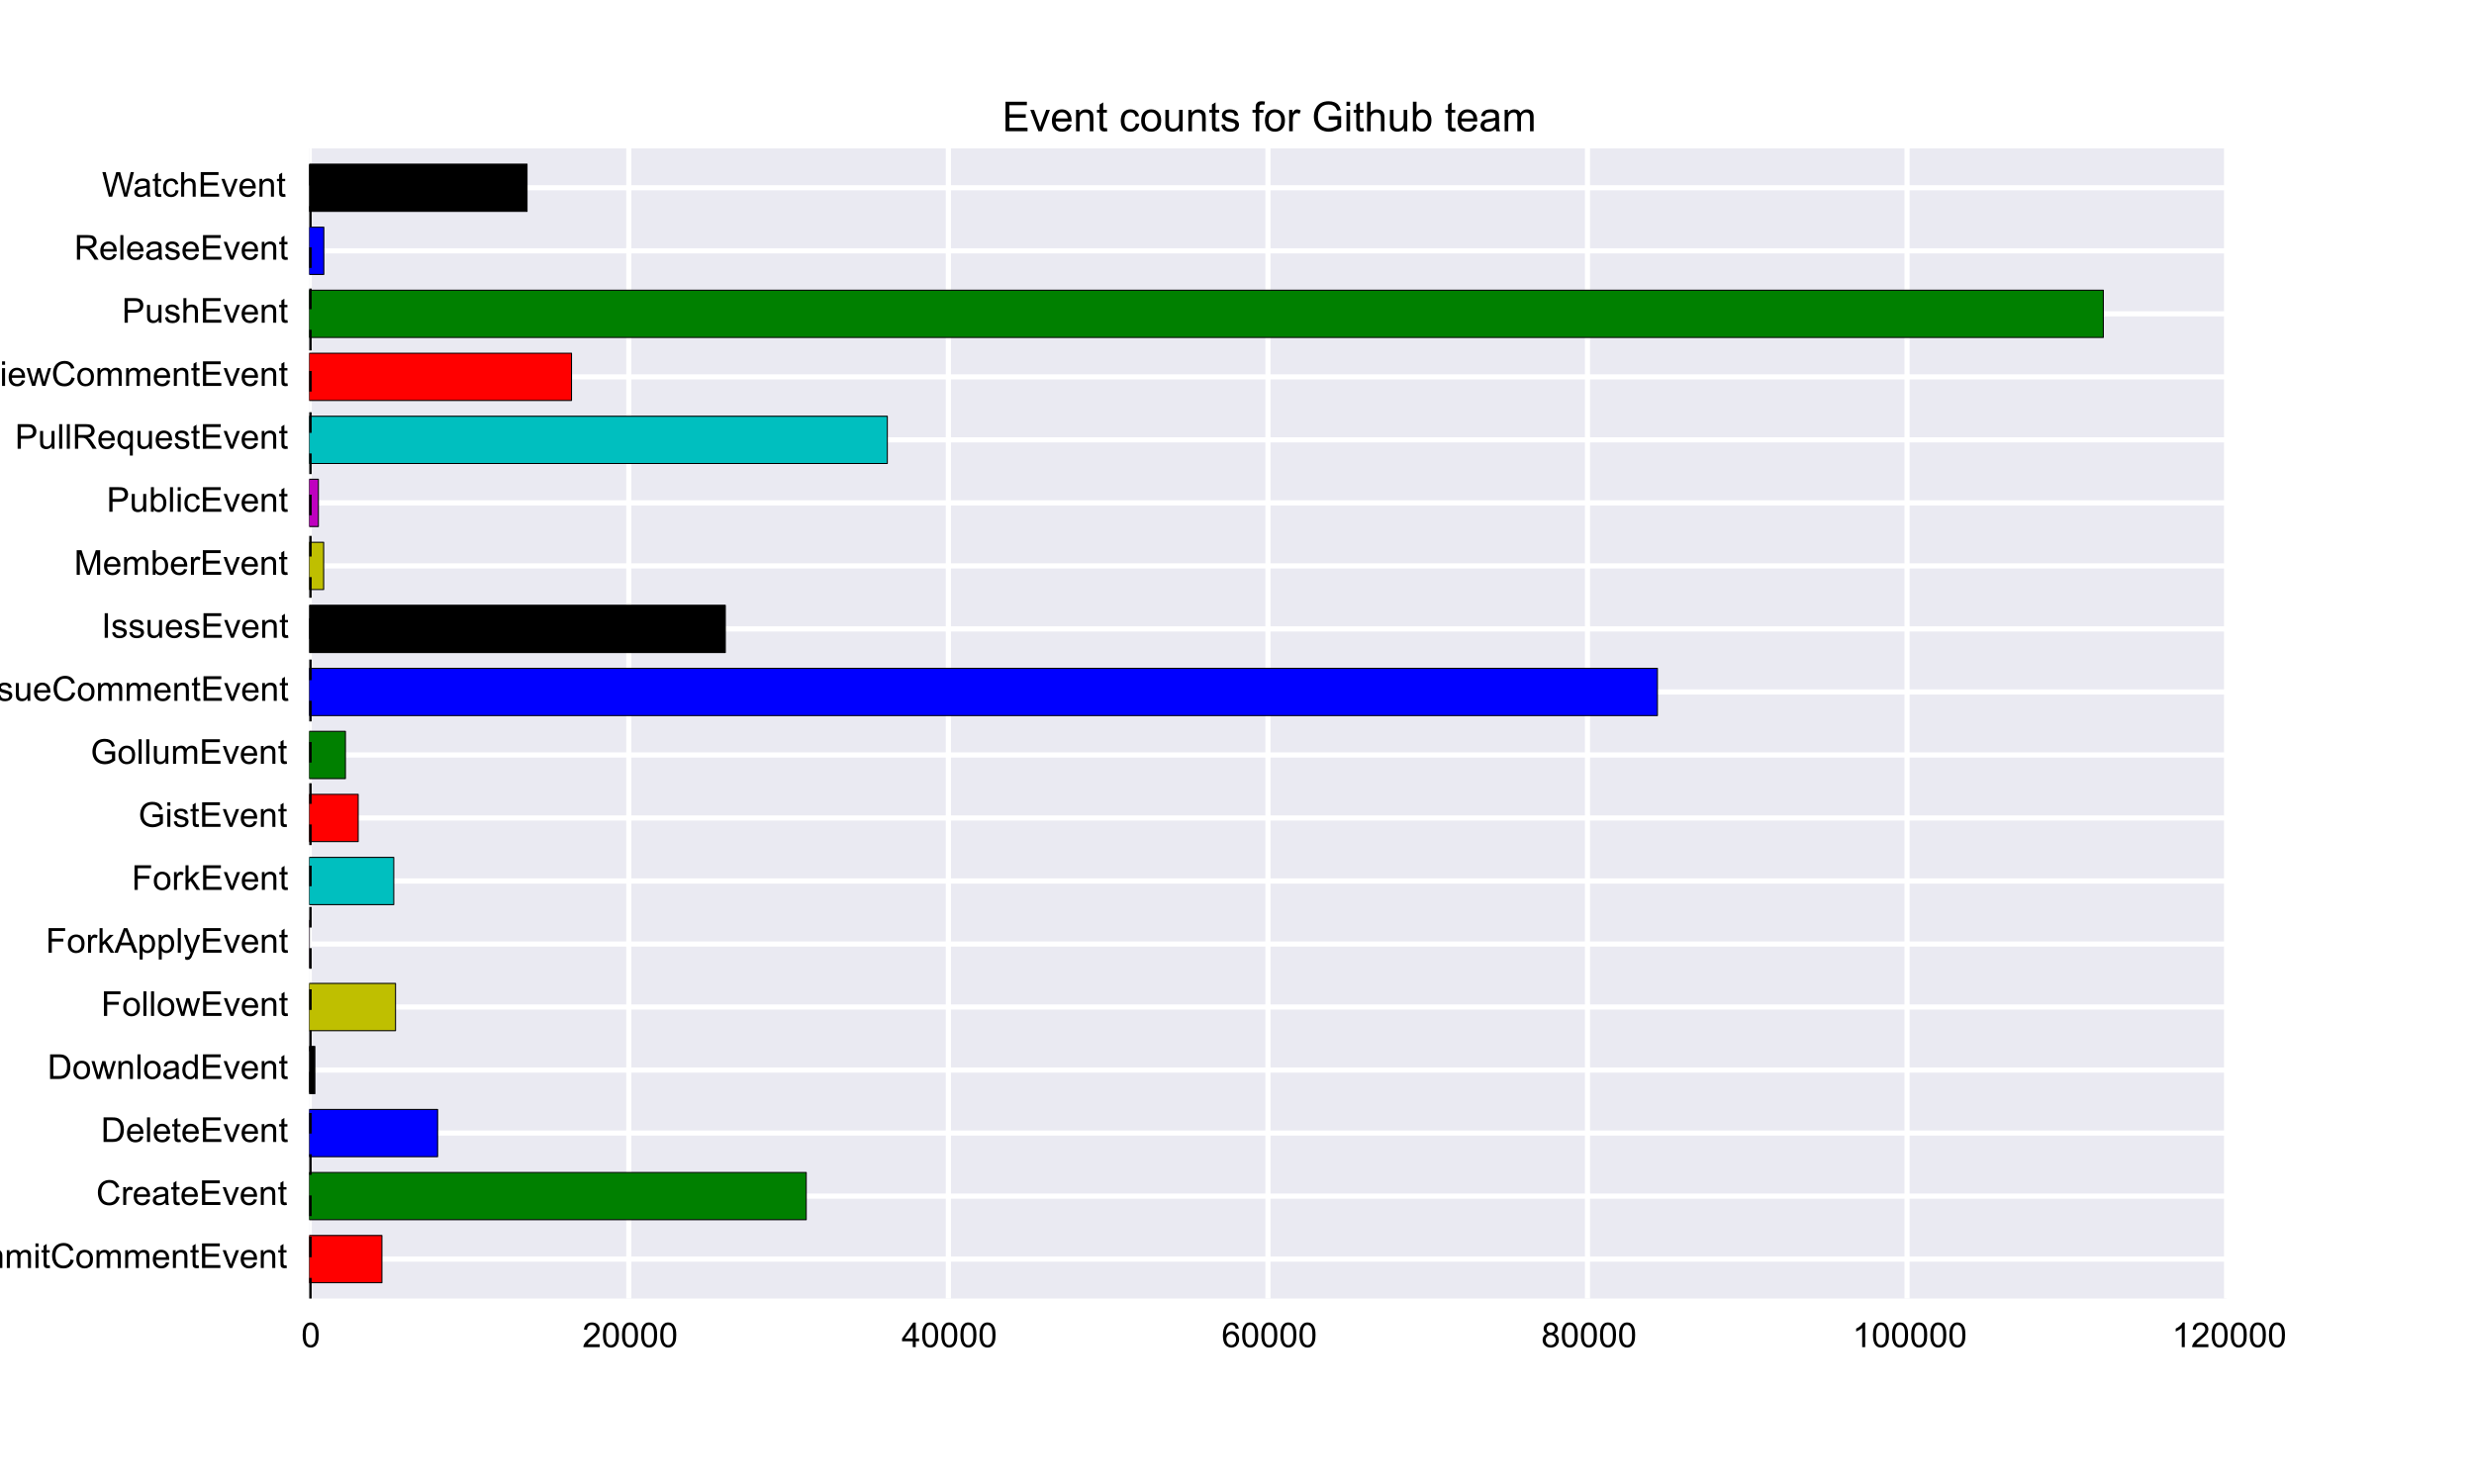 <?xml version="1.0" encoding="utf-8" standalone="no"?>
<!DOCTYPE svg PUBLIC "-//W3C//DTD SVG 1.1//EN"
  "http://www.w3.org/Graphics/SVG/1.1/DTD/svg11.dtd">
<!-- Created with matplotlib (http://matplotlib.org/) -->
<svg height="432pt" version="1.1" viewBox="0 0 720 432" width="720pt" xmlns="http://www.w3.org/2000/svg" xmlns:xlink="http://www.w3.org/1999/xlink">
 <defs>
  <style type="text/css">
*{stroke-linecap:butt;stroke-linejoin:round;}
  </style>
 </defs>
 <g id="figure_1">
  <g id="patch_1">
   <path d="
M0 432
L720 432
L720 0
L0 0
z
" style="fill:#ffffff;"/>
  </g>
  <g id="axes_1">
   <g id="patch_2">
    <path d="
M90 378
L648 378
L648 43.2
L90 43.2
z
" style="fill:#eaeaf2;"/>
   </g>
   <g id="matplotlib.axis_1">
    <g id="xtick_1">
     <g id="line2d_1">
      <path clip-path="url(#p468b818efe)" d="
M90 378
L90 43.2" style="fill:none;stroke:#ffffff;stroke-linecap:round;stroke-width:1.5;"/>
     </g>
     <g id="line2d_2">
      <defs>
       <path d="
M0 0
L0 0" id="m48243eeccc" style="stroke:#000000;stroke-width:0.5;"/>
      </defs>
      <g>
       <use style="stroke:#000000;stroke-width:0.5;" x="90.0" xlink:href="#m48243eeccc" y="378.0"/>
      </g>
     </g>
     <g id="line2d_3">
      <g>
       <use style="stroke:#000000;stroke-width:0.5;" x="90.0" xlink:href="#m48243eeccc" y="43.2"/>
      </g>
     </g>
     <g id="text_1">
      <!-- 0 -->
      <defs>
       <path d="
M4.156 35.297
Q4.156 48 6.766 55.734
Q9.375 63.484 14.516 67.672
Q19.672 71.875 27.484 71.875
Q33.25 71.875 37.594 69.547
Q41.938 67.234 44.766 62.859
Q47.609 58.5 49.219 52.219
Q50.828 45.953 50.828 35.297
Q50.828 22.703 48.234 14.969
Q45.656 7.234 40.5 3
Q35.359 -1.219 27.484 -1.219
Q17.141 -1.219 11.234 6.203
Q4.156 15.141 4.156 35.297
M13.188 35.297
Q13.188 17.672 17.312 11.828
Q21.438 6 27.484 6
Q33.547 6 37.672 11.859
Q41.797 17.719 41.797 35.297
Q41.797 52.984 37.672 58.781
Q33.547 64.594 27.391 64.594
Q21.344 64.594 17.719 59.469
Q13.188 52.938 13.188 35.297" id="ArialMT-30"/>
      </defs>
      <g transform="translate(87.666 392.158)scale(0.1 -0.1)">
       <use xlink:href="#ArialMT-30"/>
      </g>
     </g>
    </g>
    <g id="xtick_2">
     <g id="line2d_4">
      <path clip-path="url(#p468b818efe)" d="
M183 378
L183 43.2" style="fill:none;stroke:#ffffff;stroke-linecap:round;stroke-width:1.5;"/>
     </g>
     <g id="line2d_5">
      <g>
       <use style="stroke:#000000;stroke-width:0.5;" x="183.0" xlink:href="#m48243eeccc" y="378.0"/>
      </g>
     </g>
     <g id="line2d_6">
      <g>
       <use style="stroke:#000000;stroke-width:0.5;" x="183.0" xlink:href="#m48243eeccc" y="43.2"/>
      </g>
     </g>
     <g id="text_2">
      <!-- 20000 -->
      <defs>
       <path d="
M50.344 8.453
L50.344 0
L3.031 0
Q2.938 3.172 4.047 6.109
Q5.859 10.938 9.828 15.625
Q13.812 20.312 21.344 26.469
Q33.016 36.031 37.109 41.625
Q41.219 47.219 41.219 52.203
Q41.219 57.422 37.469 61
Q33.734 64.594 27.734 64.594
Q21.391 64.594 17.578 60.781
Q13.766 56.984 13.719 50.25
L4.688 51.172
Q5.609 61.281 11.656 66.578
Q17.719 71.875 27.938 71.875
Q38.234 71.875 44.234 66.156
Q50.25 60.453 50.25 52
Q50.25 47.703 48.484 43.547
Q46.734 39.406 42.656 34.812
Q38.578 30.219 29.109 22.219
Q21.188 15.578 18.938 13.203
Q16.703 10.844 15.234 8.453
z
" id="ArialMT-32"/>
      </defs>
      <g transform="translate(169.484 392.158)scale(0.1 -0.1)">
       <use xlink:href="#ArialMT-32"/>
       <use x="55.615" xlink:href="#ArialMT-30"/>
       <use x="111.23" xlink:href="#ArialMT-30"/>
       <use x="166.846" xlink:href="#ArialMT-30"/>
       <use x="222.461" xlink:href="#ArialMT-30"/>
      </g>
     </g>
    </g>
    <g id="xtick_3">
     <g id="line2d_7">
      <path clip-path="url(#p468b818efe)" d="
M276 378
L276 43.2" style="fill:none;stroke:#ffffff;stroke-linecap:round;stroke-width:1.5;"/>
     </g>
     <g id="line2d_8">
      <g>
       <use style="stroke:#000000;stroke-width:0.5;" x="276.0" xlink:href="#m48243eeccc" y="378.0"/>
      </g>
     </g>
     <g id="line2d_9">
      <g>
       <use style="stroke:#000000;stroke-width:0.5;" x="276.0" xlink:href="#m48243eeccc" y="43.2"/>
      </g>
     </g>
     <g id="text_3">
      <!-- 40000 -->
      <defs>
       <path d="
M32.328 0
L32.328 17.141
L1.266 17.141
L1.266 25.203
L33.938 71.578
L41.109 71.578
L41.109 25.203
L50.781 25.203
L50.781 17.141
L41.109 17.141
L41.109 0
z

M32.328 25.203
L32.328 57.469
L9.906 25.203
z
" id="ArialMT-34"/>
      </defs>
      <g transform="translate(262.4 392.158)scale(0.1 -0.1)">
       <use xlink:href="#ArialMT-34"/>
       <use x="55.615" xlink:href="#ArialMT-30"/>
       <use x="111.23" xlink:href="#ArialMT-30"/>
       <use x="166.846" xlink:href="#ArialMT-30"/>
       <use x="222.461" xlink:href="#ArialMT-30"/>
      </g>
     </g>
    </g>
    <g id="xtick_4">
     <g id="line2d_10">
      <path clip-path="url(#p468b818efe)" d="
M369 378
L369 43.2" style="fill:none;stroke:#ffffff;stroke-linecap:round;stroke-width:1.5;"/>
     </g>
     <g id="line2d_11">
      <g>
       <use style="stroke:#000000;stroke-width:0.5;" x="369.0" xlink:href="#m48243eeccc" y="378.0"/>
      </g>
     </g>
     <g id="line2d_12">
      <g>
       <use style="stroke:#000000;stroke-width:0.5;" x="369.0" xlink:href="#m48243eeccc" y="43.2"/>
      </g>
     </g>
     <g id="text_4">
      <!-- 60000 -->
      <defs>
       <path d="
M49.75 54.047
L41.016 53.375
Q39.844 58.547 37.703 60.891
Q34.125 64.656 28.906 64.656
Q24.703 64.656 21.531 62.312
Q17.391 59.281 14.984 53.469
Q12.594 47.656 12.5 36.922
Q15.672 41.75 20.266 44.094
Q24.859 46.438 29.891 46.438
Q38.672 46.438 44.844 39.969
Q51.031 33.5 51.031 23.25
Q51.031 16.5 48.125 10.719
Q45.219 4.938 40.141 1.859
Q35.062 -1.219 28.609 -1.219
Q17.625 -1.219 10.688 6.859
Q3.766 14.938 3.766 33.5
Q3.766 54.25 11.422 63.672
Q18.109 71.875 29.438 71.875
Q37.891 71.875 43.281 67.141
Q48.688 62.406 49.75 54.047
M13.875 23.188
Q13.875 18.656 15.797 14.5
Q17.719 10.359 21.188 8.172
Q24.656 6 28.469 6
Q34.031 6 38.031 10.484
Q42.047 14.984 42.047 22.703
Q42.047 30.125 38.078 34.391
Q34.125 38.672 28.125 38.672
Q22.172 38.672 18.016 34.391
Q13.875 30.125 13.875 23.188" id="ArialMT-36"/>
      </defs>
      <g transform="translate(355.525 392.158)scale(0.1 -0.1)">
       <use xlink:href="#ArialMT-36"/>
       <use x="55.615" xlink:href="#ArialMT-30"/>
       <use x="111.23" xlink:href="#ArialMT-30"/>
       <use x="166.846" xlink:href="#ArialMT-30"/>
       <use x="222.461" xlink:href="#ArialMT-30"/>
      </g>
     </g>
    </g>
    <g id="xtick_5">
     <g id="line2d_13">
      <path clip-path="url(#p468b818efe)" d="
M462 378
L462 43.2" style="fill:none;stroke:#ffffff;stroke-linecap:round;stroke-width:1.5;"/>
     </g>
     <g id="line2d_14">
      <g>
       <use style="stroke:#000000;stroke-width:0.5;" x="462.0" xlink:href="#m48243eeccc" y="378.0"/>
      </g>
     </g>
     <g id="line2d_15">
      <g>
       <use style="stroke:#000000;stroke-width:0.5;" x="462.0" xlink:href="#m48243eeccc" y="43.2"/>
      </g>
     </g>
     <g id="text_5">
      <!-- 80000 -->
      <defs>
       <path d="
M17.672 38.812
Q12.203 40.828 9.562 44.531
Q6.938 48.25 6.938 53.422
Q6.938 61.234 12.547 66.547
Q18.172 71.875 27.484 71.875
Q36.859 71.875 42.578 66.422
Q48.297 60.984 48.297 53.172
Q48.297 48.188 45.672 44.5
Q43.062 40.828 37.75 38.812
Q44.344 36.672 47.781 31.875
Q51.219 27.094 51.219 20.453
Q51.219 11.281 44.719 5.031
Q38.234 -1.219 27.641 -1.219
Q17.047 -1.219 10.547 5.047
Q4.047 11.328 4.047 20.703
Q4.047 27.688 7.594 32.391
Q11.141 37.109 17.672 38.812
M15.922 53.719
Q15.922 48.641 19.188 45.406
Q22.469 42.188 27.688 42.188
Q32.766 42.188 36.016 45.375
Q39.266 48.578 39.266 53.219
Q39.266 58.062 35.906 61.359
Q32.562 64.656 27.594 64.656
Q22.562 64.656 19.234 61.422
Q15.922 58.203 15.922 53.719
M13.094 20.656
Q13.094 16.891 14.875 13.375
Q16.656 9.859 20.172 7.922
Q23.688 6 27.734 6
Q34.031 6 38.125 10.047
Q42.234 14.109 42.234 20.359
Q42.234 26.703 38.016 30.859
Q33.797 35.016 27.438 35.016
Q21.234 35.016 17.156 30.906
Q13.094 26.812 13.094 20.656" id="ArialMT-38"/>
      </defs>
      <g transform="translate(448.539 392.158)scale(0.1 -0.1)">
       <use xlink:href="#ArialMT-38"/>
       <use x="55.615" xlink:href="#ArialMT-30"/>
       <use x="111.23" xlink:href="#ArialMT-30"/>
       <use x="166.846" xlink:href="#ArialMT-30"/>
       <use x="222.461" xlink:href="#ArialMT-30"/>
      </g>
     </g>
    </g>
    <g id="xtick_6">
     <g id="line2d_16">
      <path clip-path="url(#p468b818efe)" d="
M555 378
L555 43.2" style="fill:none;stroke:#ffffff;stroke-linecap:round;stroke-width:1.5;"/>
     </g>
     <g id="line2d_17">
      <g>
       <use style="stroke:#000000;stroke-width:0.5;" x="555.0" xlink:href="#m48243eeccc" y="378.0"/>
      </g>
     </g>
     <g id="line2d_18">
      <g>
       <use style="stroke:#000000;stroke-width:0.5;" x="555.0" xlink:href="#m48243eeccc" y="43.2"/>
      </g>
     </g>
     <g id="text_6">
      <!-- 100000 -->
      <defs>
       <path d="
M37.25 0
L28.469 0
L28.469 56
Q25.297 52.984 20.141 49.953
Q14.984 46.922 10.891 45.406
L10.891 53.906
Q18.266 57.375 23.781 62.297
Q29.297 67.234 31.594 71.875
L37.25 71.875
z
" id="ArialMT-31"/>
      </defs>
      <g transform="translate(539.101 392.158)scale(0.1 -0.1)">
       <use xlink:href="#ArialMT-31"/>
       <use x="55.615" xlink:href="#ArialMT-30"/>
       <use x="111.23" xlink:href="#ArialMT-30"/>
       <use x="166.846" xlink:href="#ArialMT-30"/>
       <use x="222.461" xlink:href="#ArialMT-30"/>
       <use x="278.076" xlink:href="#ArialMT-30"/>
      </g>
     </g>
    </g>
    <g id="xtick_7">
     <g id="line2d_19">
      <path clip-path="url(#p468b818efe)" d="
M648 378
L648 43.2" style="fill:none;stroke:#ffffff;stroke-linecap:round;stroke-width:1.5;"/>
     </g>
     <g id="line2d_20">
      <g>
       <use style="stroke:#000000;stroke-width:0.5;" x="648.0" xlink:href="#m48243eeccc" y="378.0"/>
      </g>
     </g>
     <g id="line2d_21">
      <g>
       <use style="stroke:#000000;stroke-width:0.5;" x="648.0" xlink:href="#m48243eeccc" y="43.2"/>
      </g>
     </g>
     <g id="text_7">
      <!-- 120000 -->
      <g transform="translate(632.101 392.158)scale(0.1 -0.1)">
       <use xlink:href="#ArialMT-31"/>
       <use x="55.615" xlink:href="#ArialMT-32"/>
       <use x="111.23" xlink:href="#ArialMT-30"/>
       <use x="166.846" xlink:href="#ArialMT-30"/>
       <use x="222.461" xlink:href="#ArialMT-30"/>
       <use x="278.076" xlink:href="#ArialMT-30"/>
      </g>
     </g>
    </g>
   </g>
   <g id="matplotlib.axis_2">
    <g id="ytick_1">
     <g id="line2d_22">
      <path clip-path="url(#p468b818efe)" d="
M90 366.534
L648 366.534" style="fill:none;stroke:#ffffff;stroke-linecap:round;stroke-width:1.5;"/>
     </g>
     <g id="line2d_23">
      <g>
       <use style="stroke:#000000;stroke-width:0.5;" x="90.0" xlink:href="#m48243eeccc" y="366.534"/>
      </g>
     </g>
     <g id="line2d_24">
      <g>
       <use style="stroke:#000000;stroke-width:0.5;" x="648.0" xlink:href="#m48243eeccc" y="366.534"/>
      </g>
     </g>
     <g id="text_8">
      <!-- CommitCommentEvent -->
      <defs>
       <path d="
M21 0
L1.266 51.859
L10.547 51.859
L21.688 20.797
Q23.484 15.766 25 10.359
Q26.172 14.453 28.266 20.219
L39.797 51.859
L48.828 51.859
L29.203 0
z
" id="ArialMT-76"/>
       <path d="
M42.094 16.703
L51.172 15.578
Q49.031 7.625 43.219 3.219
Q37.406 -1.172 28.375 -1.172
Q17 -1.172 10.328 5.828
Q3.656 12.844 3.656 25.484
Q3.656 38.578 10.391 45.797
Q17.141 53.031 27.875 53.031
Q38.281 53.031 44.875 45.953
Q51.469 38.875 51.469 26.031
Q51.469 25.25 51.422 23.688
L12.75 23.688
Q13.234 15.141 17.578 10.594
Q21.922 6.062 28.422 6.062
Q33.25 6.062 36.672 8.594
Q40.094 11.141 42.094 16.703
M13.234 30.906
L42.188 30.906
Q41.609 37.453 38.875 40.719
Q34.672 45.797 27.984 45.797
Q21.922 45.797 17.797 41.75
Q13.672 37.703 13.234 30.906" id="ArialMT-65"/>
       <path d="
M25.781 7.859
L27.047 0.094
Q23.344 -0.688 20.406 -0.688
Q15.625 -0.688 12.984 0.828
Q10.359 2.344 9.281 4.812
Q8.203 7.281 8.203 15.188
L8.203 45.016
L1.766 45.016
L1.766 51.859
L8.203 51.859
L8.203 64.703
L16.938 69.969
L16.938 51.859
L25.781 51.859
L25.781 45.016
L16.938 45.016
L16.938 14.703
Q16.938 10.938 17.406 9.859
Q17.875 8.797 18.922 8.156
Q19.969 7.516 21.922 7.516
Q23.391 7.516 25.781 7.859" id="ArialMT-74"/>
       <path d="
M58.797 25.094
L68.266 22.703
Q65.281 11.031 57.547 4.906
Q49.812 -1.219 38.625 -1.219
Q27.047 -1.219 19.797 3.484
Q12.547 8.203 8.766 17.141
Q4.984 26.078 4.984 36.328
Q4.984 47.516 9.25 55.828
Q13.531 64.156 21.406 68.469
Q29.297 72.797 38.766 72.797
Q49.516 72.797 56.828 67.328
Q64.156 61.859 67.047 51.953
L57.719 49.75
Q55.219 57.562 50.484 61.125
Q45.75 64.703 38.578 64.703
Q30.328 64.703 24.781 60.734
Q19.234 56.781 16.984 50.109
Q14.75 43.453 14.75 36.375
Q14.75 27.25 17.406 20.438
Q20.062 13.625 25.672 10.25
Q31.297 6.891 37.844 6.891
Q45.797 6.891 51.312 11.469
Q56.844 16.062 58.797 25.094" id="ArialMT-43"/>
       <path d="
M7.906 0
L7.906 71.578
L59.672 71.578
L59.672 63.141
L17.391 63.141
L17.391 41.219
L56.984 41.219
L56.984 32.812
L17.391 32.812
L17.391 8.453
L61.328 8.453
L61.328 0
z
" id="ArialMT-45"/>
       <path d="
M3.328 25.922
Q3.328 40.328 11.328 47.266
Q18.016 53.031 27.641 53.031
Q38.328 53.031 45.109 46.016
Q51.906 39.016 51.906 26.656
Q51.906 16.656 48.906 10.906
Q45.906 5.172 40.156 2
Q34.422 -1.172 27.641 -1.172
Q16.75 -1.172 10.031 5.812
Q3.328 12.797 3.328 25.922
M12.359 25.922
Q12.359 15.969 16.703 11.016
Q21.047 6.062 27.641 6.062
Q34.188 6.062 38.531 11.031
Q42.875 16.016 42.875 26.219
Q42.875 35.844 38.5 40.797
Q34.125 45.75 27.641 45.75
Q21.047 45.75 16.703 40.812
Q12.359 35.891 12.359 25.922" id="ArialMT-6f"/>
       <path d="
M6.594 0
L6.594 51.859
L14.5 51.859
L14.5 44.484
Q20.219 53.031 31 53.031
Q35.688 53.031 39.625 51.344
Q43.562 49.656 45.516 46.922
Q47.469 44.188 48.25 40.438
Q48.734 37.984 48.734 31.891
L48.734 0
L39.938 0
L39.938 31.547
Q39.938 36.922 38.906 39.578
Q37.891 42.234 35.281 43.812
Q32.672 45.406 29.156 45.406
Q23.531 45.406 19.453 41.844
Q15.375 38.281 15.375 28.328
L15.375 0
z
" id="ArialMT-6e"/>
       <path d="
M6.594 0
L6.594 51.859
L14.453 51.859
L14.453 44.578
Q16.891 48.391 20.938 50.703
Q25 53.031 30.172 53.031
Q35.938 53.031 39.625 50.641
Q43.312 48.25 44.828 43.953
Q50.984 53.031 60.844 53.031
Q68.562 53.031 72.703 48.75
Q76.859 44.484 76.859 35.594
L76.859 0
L68.109 0
L68.109 32.672
Q68.109 37.938 67.25 40.25
Q66.406 42.578 64.156 43.984
Q61.922 45.406 58.891 45.406
Q53.422 45.406 49.797 41.766
Q46.188 38.141 46.188 30.125
L46.188 0
L37.406 0
L37.406 33.688
Q37.406 39.547 35.25 42.469
Q33.109 45.406 28.219 45.406
Q24.516 45.406 21.359 43.453
Q18.219 41.5 16.797 37.734
Q15.375 33.984 15.375 26.906
L15.375 0
z
" id="ArialMT-6d"/>
       <path d="
M6.641 61.469
L6.641 71.578
L15.438 71.578
L15.438 61.469
z

M6.641 0
L6.641 51.859
L15.438 51.859
L15.438 0
z
" id="ArialMT-69"/>
      </defs>
      <g transform="translate(-19.783 369.119)scale(0.1 -0.1)">
       <use xlink:href="#ArialMT-43"/>
       <use x="72.217" xlink:href="#ArialMT-6f"/>
       <use x="127.832" xlink:href="#ArialMT-6d"/>
       <use x="211.133" xlink:href="#ArialMT-6d"/>
       <use x="294.434" xlink:href="#ArialMT-69"/>
       <use x="316.65" xlink:href="#ArialMT-74"/>
       <use x="344.434" xlink:href="#ArialMT-43"/>
       <use x="416.65" xlink:href="#ArialMT-6f"/>
       <use x="472.266" xlink:href="#ArialMT-6d"/>
       <use x="555.566" xlink:href="#ArialMT-6d"/>
       <use x="638.867" xlink:href="#ArialMT-65"/>
       <use x="694.482" xlink:href="#ArialMT-6e"/>
       <use x="750.098" xlink:href="#ArialMT-74"/>
       <use x="777.881" xlink:href="#ArialMT-45"/>
       <use x="844.58" xlink:href="#ArialMT-76"/>
       <use x="894.58" xlink:href="#ArialMT-65"/>
       <use x="950.195" xlink:href="#ArialMT-6e"/>
       <use x="1005.811" xlink:href="#ArialMT-74"/>
      </g>
     </g>
    </g>
    <g id="ytick_2">
     <g id="line2d_25">
      <path clip-path="url(#p468b818efe)" d="
M90 348.189
L648 348.189" style="fill:none;stroke:#ffffff;stroke-linecap:round;stroke-width:1.5;"/>
     </g>
     <g id="line2d_26">
      <g>
       <use style="stroke:#000000;stroke-width:0.5;" x="90.0" xlink:href="#m48243eeccc" y="348.189"/>
      </g>
     </g>
     <g id="line2d_27">
      <g>
       <use style="stroke:#000000;stroke-width:0.5;" x="648.0" xlink:href="#m48243eeccc" y="348.189"/>
      </g>
     </g>
     <g id="text_9">
      <!-- CreateEvent -->
      <defs>
       <path d="
M40.438 6.391
Q35.547 2.25 31.031 0.531
Q26.516 -1.172 21.344 -1.172
Q12.797 -1.172 8.203 3
Q3.609 7.172 3.609 13.672
Q3.609 17.484 5.344 20.625
Q7.078 23.781 9.891 25.688
Q12.703 27.594 16.219 28.562
Q18.797 29.25 24.031 29.891
Q34.672 31.156 39.703 32.906
Q39.75 34.719 39.75 35.203
Q39.75 40.578 37.25 42.781
Q33.891 45.75 27.25 45.75
Q21.047 45.75 18.094 43.578
Q15.141 41.406 13.719 35.891
L5.125 37.062
Q6.297 42.578 8.984 45.969
Q11.672 49.359 16.75 51.188
Q21.828 53.031 28.516 53.031
Q35.156 53.031 39.297 51.469
Q43.453 49.906 45.406 47.531
Q47.359 45.172 48.141 41.547
Q48.578 39.312 48.578 33.453
L48.578 21.734
Q48.578 9.469 49.141 6.219
Q49.703 2.984 51.375 0
L42.188 0
Q40.828 2.734 40.438 6.391
M39.703 26.031
Q34.906 24.078 25.344 22.703
Q19.922 21.922 17.672 20.938
Q15.438 19.969 14.203 18.094
Q12.984 16.219 12.984 13.922
Q12.984 10.406 15.641 8.062
Q18.312 5.719 23.438 5.719
Q28.516 5.719 32.469 7.938
Q36.422 10.156 38.281 14.016
Q39.703 17 39.703 22.797
z
" id="ArialMT-61"/>
       <path d="
M6.5 0
L6.5 51.859
L14.406 51.859
L14.406 44
Q17.438 49.516 20 51.266
Q22.562 53.031 25.641 53.031
Q30.078 53.031 34.672 50.203
L31.641 42.047
Q28.422 43.953 25.203 43.953
Q22.312 43.953 20.016 42.219
Q17.719 40.484 16.75 37.406
Q15.281 32.719 15.281 27.156
L15.281 0
z
" id="ArialMT-72"/>
      </defs>
      <g transform="translate(27.989 350.774)scale(0.1 -0.1)">
       <use xlink:href="#ArialMT-43"/>
       <use x="72.217" xlink:href="#ArialMT-72"/>
       <use x="105.518" xlink:href="#ArialMT-65"/>
       <use x="161.133" xlink:href="#ArialMT-61"/>
       <use x="216.748" xlink:href="#ArialMT-74"/>
       <use x="244.531" xlink:href="#ArialMT-65"/>
       <use x="300.146" xlink:href="#ArialMT-45"/>
       <use x="366.846" xlink:href="#ArialMT-76"/>
       <use x="416.846" xlink:href="#ArialMT-65"/>
       <use x="472.461" xlink:href="#ArialMT-6e"/>
       <use x="528.076" xlink:href="#ArialMT-74"/>
      </g>
     </g>
    </g>
    <g id="ytick_3">
     <g id="line2d_28">
      <path clip-path="url(#p468b818efe)" d="
M90 329.844
L648 329.844" style="fill:none;stroke:#ffffff;stroke-linecap:round;stroke-width:1.5;"/>
     </g>
     <g id="line2d_29">
      <g>
       <use style="stroke:#000000;stroke-width:0.5;" x="90.0" xlink:href="#m48243eeccc" y="329.844"/>
      </g>
     </g>
     <g id="line2d_30">
      <g>
       <use style="stroke:#000000;stroke-width:0.5;" x="648.0" xlink:href="#m48243eeccc" y="329.844"/>
      </g>
     </g>
     <g id="text_10">
      <!-- DeleteEvent -->
      <defs>
       <path d="
M6.391 0
L6.391 71.578
L15.188 71.578
L15.188 0
z
" id="ArialMT-6c"/>
       <path d="
M7.719 0
L7.719 71.578
L32.375 71.578
Q40.719 71.578 45.125 70.562
Q51.266 69.141 55.609 65.438
Q61.281 60.641 64.078 53.188
Q66.891 45.75 66.891 36.188
Q66.891 28.031 64.984 21.734
Q63.094 15.438 60.109 11.297
Q57.125 7.172 53.578 4.797
Q50.047 2.438 45.047 1.219
Q40.047 0 33.547 0
z

M17.188 8.453
L32.469 8.453
Q39.547 8.453 43.578 9.766
Q47.609 11.078 50 13.484
Q53.375 16.844 55.25 22.531
Q57.125 28.219 57.125 36.328
Q57.125 47.562 53.438 53.594
Q49.75 59.625 44.484 61.672
Q40.672 63.141 32.234 63.141
L17.188 63.141
z
" id="ArialMT-44"/>
      </defs>
      <g transform="translate(29.37 332.429)scale(0.1 -0.1)">
       <use xlink:href="#ArialMT-44"/>
       <use x="72.217" xlink:href="#ArialMT-65"/>
       <use x="127.832" xlink:href="#ArialMT-6c"/>
       <use x="150.049" xlink:href="#ArialMT-65"/>
       <use x="205.664" xlink:href="#ArialMT-74"/>
       <use x="233.447" xlink:href="#ArialMT-65"/>
       <use x="289.062" xlink:href="#ArialMT-45"/>
       <use x="355.762" xlink:href="#ArialMT-76"/>
       <use x="405.762" xlink:href="#ArialMT-65"/>
       <use x="461.377" xlink:href="#ArialMT-6e"/>
       <use x="516.992" xlink:href="#ArialMT-74"/>
      </g>
     </g>
    </g>
    <g id="ytick_4">
     <g id="line2d_31">
      <path clip-path="url(#p468b818efe)" d="
M90 311.499
L648 311.499" style="fill:none;stroke:#ffffff;stroke-linecap:round;stroke-width:1.5;"/>
     </g>
     <g id="line2d_32">
      <g>
       <use style="stroke:#000000;stroke-width:0.5;" x="90.0" xlink:href="#m48243eeccc" y="311.499"/>
      </g>
     </g>
     <g id="line2d_33">
      <g>
       <use style="stroke:#000000;stroke-width:0.5;" x="648.0" xlink:href="#m48243eeccc" y="311.499"/>
      </g>
     </g>
     <g id="text_11">
      <!-- DownloadEvent -->
      <defs>
       <path d="
M16.156 0
L0.297 51.859
L9.375 51.859
L17.625 21.922
L20.703 10.797
Q20.906 11.625 23.391 21.484
L31.641 51.859
L40.672 51.859
L48.438 21.781
L51.031 11.859
L54 21.875
L62.891 51.859
L71.438 51.859
L55.219 0
L46.094 0
L37.844 31.062
L35.844 39.891
L25.344 0
z
" id="ArialMT-77"/>
       <path d="
M40.234 0
L40.234 6.547
Q35.297 -1.172 25.734 -1.172
Q19.531 -1.172 14.328 2.25
Q9.125 5.672 6.266 11.797
Q3.422 17.922 3.422 25.875
Q3.422 33.641 6 39.969
Q8.594 46.297 13.766 49.656
Q18.953 53.031 25.344 53.031
Q30.031 53.031 33.688 51.047
Q37.359 49.078 39.656 45.906
L39.656 71.578
L48.391 71.578
L48.391 0
z

M12.453 25.875
Q12.453 15.922 16.641 10.984
Q20.844 6.062 26.562 6.062
Q32.328 6.062 36.344 10.766
Q40.375 15.484 40.375 25.141
Q40.375 35.797 36.266 40.766
Q32.172 45.75 26.172 45.75
Q20.312 45.75 16.375 40.969
Q12.453 36.188 12.453 25.875" id="ArialMT-64"/>
      </defs>
      <g transform="translate(13.805 314.084)scale(0.1 -0.1)">
       <use xlink:href="#ArialMT-44"/>
       <use x="72.217" xlink:href="#ArialMT-6f"/>
       <use x="127.832" xlink:href="#ArialMT-77"/>
       <use x="200.049" xlink:href="#ArialMT-6e"/>
       <use x="255.664" xlink:href="#ArialMT-6c"/>
       <use x="277.881" xlink:href="#ArialMT-6f"/>
       <use x="333.496" xlink:href="#ArialMT-61"/>
       <use x="389.111" xlink:href="#ArialMT-64"/>
       <use x="444.727" xlink:href="#ArialMT-45"/>
       <use x="511.426" xlink:href="#ArialMT-76"/>
       <use x="561.426" xlink:href="#ArialMT-65"/>
       <use x="617.041" xlink:href="#ArialMT-6e"/>
       <use x="672.656" xlink:href="#ArialMT-74"/>
      </g>
     </g>
    </g>
    <g id="ytick_5">
     <g id="line2d_34">
      <path clip-path="url(#p468b818efe)" d="
M90 293.153
L648 293.153" style="fill:none;stroke:#ffffff;stroke-linecap:round;stroke-width:1.5;"/>
     </g>
     <g id="line2d_35">
      <g>
       <use style="stroke:#000000;stroke-width:0.5;" x="90.0" xlink:href="#m48243eeccc" y="293.153"/>
      </g>
     </g>
     <g id="line2d_36">
      <g>
       <use style="stroke:#000000;stroke-width:0.5;" x="648.0" xlink:href="#m48243eeccc" y="293.153"/>
      </g>
     </g>
     <g id="text_12">
      <!-- FollowEvent -->
      <defs>
       <path d="
M8.203 0
L8.203 71.578
L56.5 71.578
L56.5 63.141
L17.672 63.141
L17.672 40.969
L51.266 40.969
L51.266 32.516
L17.672 32.516
L17.672 0
z
" id="ArialMT-46"/>
      </defs>
      <g transform="translate(29.428 295.739)scale(0.1 -0.1)">
       <use xlink:href="#ArialMT-46"/>
       <use x="61.084" xlink:href="#ArialMT-6f"/>
       <use x="116.699" xlink:href="#ArialMT-6c"/>
       <use x="138.916" xlink:href="#ArialMT-6c"/>
       <use x="161.133" xlink:href="#ArialMT-6f"/>
       <use x="216.748" xlink:href="#ArialMT-77"/>
       <use x="288.965" xlink:href="#ArialMT-45"/>
       <use x="355.664" xlink:href="#ArialMT-76"/>
       <use x="405.664" xlink:href="#ArialMT-65"/>
       <use x="461.279" xlink:href="#ArialMT-6e"/>
       <use x="516.895" xlink:href="#ArialMT-74"/>
      </g>
     </g>
    </g>
    <g id="ytick_6">
     <g id="line2d_37">
      <path clip-path="url(#p468b818efe)" d="
M90 274.808
L648 274.808" style="fill:none;stroke:#ffffff;stroke-linecap:round;stroke-width:1.5;"/>
     </g>
     <g id="line2d_38">
      <g>
       <use style="stroke:#000000;stroke-width:0.5;" x="90.0" xlink:href="#m48243eeccc" y="274.808"/>
      </g>
     </g>
     <g id="line2d_39">
      <g>
       <use style="stroke:#000000;stroke-width:0.5;" x="648.0" xlink:href="#m48243eeccc" y="274.808"/>
      </g>
     </g>
     <g id="text_13">
      <!-- ForkApplyEvent -->
      <defs>
       <path d="
M-0.141 0
L27.344 71.578
L37.547 71.578
L66.844 0
L56.062 0
L47.703 21.688
L17.781 21.688
L9.906 0
z

M20.516 29.391
L44.781 29.391
L37.312 49.219
Q33.891 58.25 32.234 64.062
Q30.859 57.172 28.375 50.391
z
" id="ArialMT-41"/>
       <path d="
M6.641 0
L6.641 71.578
L15.438 71.578
L15.438 30.766
L36.234 51.859
L47.609 51.859
L27.781 32.625
L49.609 0
L38.766 0
L21.625 26.516
L15.438 20.562
L15.438 0
z
" id="ArialMT-6b"/>
       <path d="
M6.594 -19.875
L6.594 51.859
L14.594 51.859
L14.594 45.125
Q17.438 49.078 21 51.047
Q24.562 53.031 29.641 53.031
Q36.281 53.031 41.359 49.609
Q46.438 46.188 49.016 39.953
Q51.609 33.734 51.609 26.312
Q51.609 18.359 48.75 11.984
Q45.906 5.609 40.453 2.219
Q35.016 -1.172 29 -1.172
Q24.609 -1.172 21.109 0.688
Q17.625 2.547 15.375 5.375
L15.375 -19.875
z

M14.547 25.641
Q14.547 15.625 18.594 10.844
Q22.656 6.062 28.422 6.062
Q34.281 6.062 38.453 11.016
Q42.625 15.969 42.625 26.375
Q42.625 36.281 38.547 41.203
Q34.469 46.141 28.812 46.141
Q23.188 46.141 18.859 40.891
Q14.547 35.641 14.547 25.641" id="ArialMT-70"/>
       <path d="
M6.203 -19.969
L5.219 -11.719
Q8.109 -12.5 10.25 -12.5
Q13.188 -12.5 14.938 -11.516
Q16.703 -10.547 17.828 -8.797
Q18.656 -7.469 20.516 -2.25
Q20.75 -1.516 21.297 -0.094
L1.609 51.859
L11.078 51.859
L21.875 21.828
Q23.969 16.109 25.641 9.812
Q27.156 15.875 29.25 21.625
L40.328 51.859
L49.125 51.859
L29.391 -0.875
Q26.219 -9.422 24.469 -12.641
Q22.125 -17 19.094 -19.016
Q16.062 -21.047 11.859 -21.047
Q9.328 -21.047 6.203 -19.969" id="ArialMT-79"/>
      </defs>
      <g transform="translate(13.311 277.335)scale(0.1 -0.1)">
       <use xlink:href="#ArialMT-46"/>
       <use x="61.084" xlink:href="#ArialMT-6f"/>
       <use x="116.699" xlink:href="#ArialMT-72"/>
       <use x="150.0" xlink:href="#ArialMT-6b"/>
       <use x="200.0" xlink:href="#ArialMT-41"/>
       <use x="266.699" xlink:href="#ArialMT-70"/>
       <use x="322.314" xlink:href="#ArialMT-70"/>
       <use x="377.93" xlink:href="#ArialMT-6c"/>
       <use x="400.146" xlink:href="#ArialMT-79"/>
       <use x="450.146" xlink:href="#ArialMT-45"/>
       <use x="516.846" xlink:href="#ArialMT-76"/>
       <use x="566.846" xlink:href="#ArialMT-65"/>
       <use x="622.461" xlink:href="#ArialMT-6e"/>
       <use x="678.076" xlink:href="#ArialMT-74"/>
      </g>
     </g>
    </g>
    <g id="ytick_7">
     <g id="line2d_40">
      <path clip-path="url(#p468b818efe)" d="
M90 256.463
L648 256.463" style="fill:none;stroke:#ffffff;stroke-linecap:round;stroke-width:1.5;"/>
     </g>
     <g id="line2d_41">
      <g>
       <use style="stroke:#000000;stroke-width:0.5;" x="90.0" xlink:href="#m48243eeccc" y="256.463"/>
      </g>
     </g>
     <g id="line2d_42">
      <g>
       <use style="stroke:#000000;stroke-width:0.5;" x="648.0" xlink:href="#m48243eeccc" y="256.463"/>
      </g>
     </g>
     <g id="text_14">
      <!-- ForkEvent -->
      <g transform="translate(38.325 259.048)scale(0.1 -0.1)">
       <use xlink:href="#ArialMT-46"/>
       <use x="61.084" xlink:href="#ArialMT-6f"/>
       <use x="116.699" xlink:href="#ArialMT-72"/>
       <use x="150.0" xlink:href="#ArialMT-6b"/>
       <use x="200.0" xlink:href="#ArialMT-45"/>
       <use x="266.699" xlink:href="#ArialMT-76"/>
       <use x="316.699" xlink:href="#ArialMT-65"/>
       <use x="372.314" xlink:href="#ArialMT-6e"/>
       <use x="427.93" xlink:href="#ArialMT-74"/>
      </g>
     </g>
    </g>
    <g id="ytick_8">
     <g id="line2d_43">
      <path clip-path="url(#p468b818efe)" d="
M90 238.118
L648 238.118" style="fill:none;stroke:#ffffff;stroke-linecap:round;stroke-width:1.5;"/>
     </g>
     <g id="line2d_44">
      <g>
       <use style="stroke:#000000;stroke-width:0.5;" x="90.0" xlink:href="#m48243eeccc" y="238.118"/>
      </g>
     </g>
     <g id="line2d_45">
      <g>
       <use style="stroke:#000000;stroke-width:0.5;" x="648.0" xlink:href="#m48243eeccc" y="238.118"/>
      </g>
     </g>
     <g id="text_15">
      <!-- GistEvent -->
      <defs>
       <path d="
M41.219 28.078
L41.219 36.469
L71.531 36.531
L71.531 9.969
Q64.547 4.391 57.125 1.578
Q49.703 -1.219 41.891 -1.219
Q31.344 -1.219 22.719 3.297
Q14.109 7.812 9.719 16.359
Q5.328 24.906 5.328 35.453
Q5.328 45.906 9.688 54.953
Q14.062 64.016 22.266 68.406
Q30.469 72.797 41.156 72.797
Q48.922 72.797 55.188 70.281
Q61.469 67.781 65.031 63.281
Q68.609 58.797 70.453 51.562
L61.922 49.219
Q60.297 54.688 57.906 57.812
Q55.516 60.938 51.062 62.812
Q46.625 64.703 41.219 64.703
Q34.719 64.703 29.984 62.719
Q25.25 60.75 22.344 57.516
Q19.438 54.297 17.828 50.438
Q15.094 43.797 15.094 36.031
Q15.094 26.469 18.391 20.016
Q21.688 13.578 27.984 10.453
Q34.281 7.328 41.359 7.328
Q47.516 7.328 53.375 9.688
Q59.234 12.062 62.25 14.75
L62.25 28.078
z
" id="ArialMT-47"/>
       <path d="
M3.078 15.484
L11.766 16.844
Q12.5 11.625 15.844 8.844
Q19.188 6.062 25.203 6.062
Q31.25 6.062 34.172 8.516
Q37.109 10.984 37.109 14.312
Q37.109 17.281 34.516 19
Q32.719 20.172 25.531 21.969
Q15.875 24.422 12.141 26.203
Q8.406 27.984 6.469 31.125
Q4.547 34.281 4.547 38.094
Q4.547 41.547 6.125 44.5
Q7.719 47.469 10.453 49.422
Q12.5 50.922 16.031 51.969
Q19.578 53.031 23.641 53.031
Q29.734 53.031 34.344 51.266
Q38.969 49.516 41.156 46.5
Q43.359 43.5 44.188 38.484
L35.594 37.312
Q35.016 41.312 32.203 43.547
Q29.391 45.797 24.266 45.797
Q18.219 45.797 15.625 43.797
Q13.031 41.797 13.031 39.109
Q13.031 37.406 14.109 36.031
Q15.188 34.625 17.484 33.688
Q18.797 33.203 25.25 31.453
Q34.578 28.953 38.25 27.359
Q41.938 25.781 44.031 22.75
Q46.141 19.734 46.141 15.234
Q46.141 10.844 43.578 6.953
Q41.016 3.078 36.172 0.953
Q31.344 -1.172 25.25 -1.172
Q15.141 -1.172 9.844 3.031
Q4.547 7.234 3.078 15.484" id="ArialMT-73"/>
      </defs>
      <g transform="translate(40.258 240.703)scale(0.1 -0.1)">
       <use xlink:href="#ArialMT-47"/>
       <use x="77.783" xlink:href="#ArialMT-69"/>
       <use x="100.0" xlink:href="#ArialMT-73"/>
       <use x="150.0" xlink:href="#ArialMT-74"/>
       <use x="177.783" xlink:href="#ArialMT-45"/>
       <use x="244.482" xlink:href="#ArialMT-76"/>
       <use x="294.482" xlink:href="#ArialMT-65"/>
       <use x="350.098" xlink:href="#ArialMT-6e"/>
       <use x="405.713" xlink:href="#ArialMT-74"/>
      </g>
     </g>
    </g>
    <g id="ytick_9">
     <g id="line2d_46">
      <path clip-path="url(#p468b818efe)" d="
M90 219.773
L648 219.773" style="fill:none;stroke:#ffffff;stroke-linecap:round;stroke-width:1.5;"/>
     </g>
     <g id="line2d_47">
      <g>
       <use style="stroke:#000000;stroke-width:0.5;" x="90.0" xlink:href="#m48243eeccc" y="219.773"/>
      </g>
     </g>
     <g id="line2d_48">
      <g>
       <use style="stroke:#000000;stroke-width:0.5;" x="648.0" xlink:href="#m48243eeccc" y="219.773"/>
      </g>
     </g>
     <g id="text_16">
      <!-- GollumEvent -->
      <defs>
       <path d="
M40.578 0
L40.578 7.625
Q34.516 -1.172 24.125 -1.172
Q19.531 -1.172 15.547 0.578
Q11.578 2.344 9.641 5
Q7.719 7.672 6.938 11.531
Q6.391 14.109 6.391 19.734
L6.391 51.859
L15.188 51.859
L15.188 23.094
Q15.188 16.219 15.719 13.812
Q16.547 10.359 19.234 8.375
Q21.922 6.391 25.875 6.391
Q29.828 6.391 33.297 8.422
Q36.766 10.453 38.203 13.938
Q39.656 17.438 39.656 24.078
L39.656 51.859
L48.438 51.859
L48.438 0
z
" id="ArialMT-75"/>
      </defs>
      <g transform="translate(26.363 222.358)scale(0.1 -0.1)">
       <use xlink:href="#ArialMT-47"/>
       <use x="77.783" xlink:href="#ArialMT-6f"/>
       <use x="133.398" xlink:href="#ArialMT-6c"/>
       <use x="155.615" xlink:href="#ArialMT-6c"/>
       <use x="177.832" xlink:href="#ArialMT-75"/>
       <use x="233.447" xlink:href="#ArialMT-6d"/>
       <use x="316.748" xlink:href="#ArialMT-45"/>
       <use x="383.447" xlink:href="#ArialMT-76"/>
       <use x="433.447" xlink:href="#ArialMT-65"/>
       <use x="489.062" xlink:href="#ArialMT-6e"/>
       <use x="544.678" xlink:href="#ArialMT-74"/>
      </g>
     </g>
    </g>
    <g id="ytick_10">
     <g id="line2d_49">
      <path clip-path="url(#p468b818efe)" d="
M90 201.427
L648 201.427" style="fill:none;stroke:#ffffff;stroke-linecap:round;stroke-width:1.5;"/>
     </g>
     <g id="line2d_50">
      <g>
       <use style="stroke:#000000;stroke-width:0.5;" x="90.0" xlink:href="#m48243eeccc" y="201.427"/>
      </g>
     </g>
     <g id="line2d_51">
      <g>
       <use style="stroke:#000000;stroke-width:0.5;" x="648.0" xlink:href="#m48243eeccc" y="201.427"/>
      </g>
     </g>
     <g id="text_17">
      <!-- IssueCommentEvent -->
      <defs>
       <path d="
M9.328 0
L9.328 71.578
L18.797 71.578
L18.797 0
z
" id="ArialMT-49"/>
      </defs>
      <g transform="translate(-8.806 204.013)scale(0.1 -0.1)">
       <use xlink:href="#ArialMT-49"/>
       <use x="27.783" xlink:href="#ArialMT-73"/>
       <use x="77.783" xlink:href="#ArialMT-73"/>
       <use x="127.783" xlink:href="#ArialMT-75"/>
       <use x="183.398" xlink:href="#ArialMT-65"/>
       <use x="239.014" xlink:href="#ArialMT-43"/>
       <use x="311.23" xlink:href="#ArialMT-6f"/>
       <use x="366.846" xlink:href="#ArialMT-6d"/>
       <use x="450.146" xlink:href="#ArialMT-6d"/>
       <use x="533.447" xlink:href="#ArialMT-65"/>
       <use x="589.062" xlink:href="#ArialMT-6e"/>
       <use x="644.678" xlink:href="#ArialMT-74"/>
       <use x="672.461" xlink:href="#ArialMT-45"/>
       <use x="739.16" xlink:href="#ArialMT-76"/>
       <use x="789.16" xlink:href="#ArialMT-65"/>
       <use x="844.775" xlink:href="#ArialMT-6e"/>
       <use x="900.391" xlink:href="#ArialMT-74"/>
      </g>
     </g>
    </g>
    <g id="ytick_11">
     <g id="line2d_52">
      <path clip-path="url(#p468b818efe)" d="
M90 183.082
L648 183.082" style="fill:none;stroke:#ffffff;stroke-linecap:round;stroke-width:1.5;"/>
     </g>
     <g id="line2d_53">
      <g>
       <use style="stroke:#000000;stroke-width:0.5;" x="90.0" xlink:href="#m48243eeccc" y="183.082"/>
      </g>
     </g>
     <g id="line2d_54">
      <g>
       <use style="stroke:#000000;stroke-width:0.5;" x="648.0" xlink:href="#m48243eeccc" y="183.082"/>
      </g>
     </g>
     <g id="text_18">
      <!-- IssuesEvent -->
      <g transform="translate(29.536 185.667)scale(0.1 -0.1)">
       <use xlink:href="#ArialMT-49"/>
       <use x="27.783" xlink:href="#ArialMT-73"/>
       <use x="77.783" xlink:href="#ArialMT-73"/>
       <use x="127.783" xlink:href="#ArialMT-75"/>
       <use x="183.398" xlink:href="#ArialMT-65"/>
       <use x="239.014" xlink:href="#ArialMT-73"/>
       <use x="289.014" xlink:href="#ArialMT-45"/>
       <use x="355.713" xlink:href="#ArialMT-76"/>
       <use x="405.713" xlink:href="#ArialMT-65"/>
       <use x="461.328" xlink:href="#ArialMT-6e"/>
       <use x="516.943" xlink:href="#ArialMT-74"/>
      </g>
     </g>
    </g>
    <g id="ytick_12">
     <g id="line2d_55">
      <path clip-path="url(#p468b818efe)" d="
M90 164.737
L648 164.737" style="fill:none;stroke:#ffffff;stroke-linecap:round;stroke-width:1.5;"/>
     </g>
     <g id="line2d_56">
      <g>
       <use style="stroke:#000000;stroke-width:0.5;" x="90.0" xlink:href="#m48243eeccc" y="164.737"/>
      </g>
     </g>
     <g id="line2d_57">
      <g>
       <use style="stroke:#000000;stroke-width:0.5;" x="648.0" xlink:href="#m48243eeccc" y="164.737"/>
      </g>
     </g>
     <g id="text_19">
      <!-- MemberEvent -->
      <defs>
       <path d="
M14.703 0
L6.547 0
L6.547 71.578
L15.328 71.578
L15.328 46.047
Q20.906 53.031 29.547 53.031
Q34.328 53.031 38.594 51.094
Q42.875 49.172 45.625 45.672
Q48.391 42.188 49.953 37.25
Q51.516 32.328 51.516 26.703
Q51.516 13.375 44.922 6.094
Q38.328 -1.172 29.109 -1.172
Q19.922 -1.172 14.703 6.5
z

M14.594 26.312
Q14.594 17 17.141 12.844
Q21.297 6.062 28.375 6.062
Q34.125 6.062 38.328 11.062
Q42.531 16.062 42.531 25.984
Q42.531 36.141 38.5 40.969
Q34.469 45.797 28.766 45.797
Q23 45.797 18.797 40.797
Q14.594 35.797 14.594 26.312" id="ArialMT-62"/>
       <path d="
M7.422 0
L7.422 71.578
L21.688 71.578
L38.625 20.906
Q40.969 13.812 42.047 10.297
Q43.266 14.203 45.844 21.781
L62.984 71.578
L75.734 71.578
L75.734 0
L66.609 0
L66.609 59.906
L45.797 0
L37.25 0
L16.547 60.938
L16.547 0
z
" id="ArialMT-4d"/>
      </defs>
      <g transform="translate(21.573 167.322)scale(0.1 -0.1)">
       <use xlink:href="#ArialMT-4d"/>
       <use x="83.301" xlink:href="#ArialMT-65"/>
       <use x="138.916" xlink:href="#ArialMT-6d"/>
       <use x="222.217" xlink:href="#ArialMT-62"/>
       <use x="277.832" xlink:href="#ArialMT-65"/>
       <use x="333.447" xlink:href="#ArialMT-72"/>
       <use x="366.748" xlink:href="#ArialMT-45"/>
       <use x="433.447" xlink:href="#ArialMT-76"/>
       <use x="483.447" xlink:href="#ArialMT-65"/>
       <use x="539.062" xlink:href="#ArialMT-6e"/>
       <use x="594.678" xlink:href="#ArialMT-74"/>
      </g>
     </g>
    </g>
    <g id="ytick_13">
     <g id="line2d_58">
      <path clip-path="url(#p468b818efe)" d="
M90 146.392
L648 146.392" style="fill:none;stroke:#ffffff;stroke-linecap:round;stroke-width:1.5;"/>
     </g>
     <g id="line2d_59">
      <g>
       <use style="stroke:#000000;stroke-width:0.5;" x="90.0" xlink:href="#m48243eeccc" y="146.392"/>
      </g>
     </g>
     <g id="line2d_60">
      <g>
       <use style="stroke:#000000;stroke-width:0.5;" x="648.0" xlink:href="#m48243eeccc" y="146.392"/>
      </g>
     </g>
     <g id="text_20">
      <!-- PublicEvent -->
      <defs>
       <path d="
M40.438 19
L49.078 17.875
Q47.656 8.938 41.812 3.875
Q35.984 -1.172 27.484 -1.172
Q16.844 -1.172 10.375 5.781
Q3.906 12.75 3.906 25.734
Q3.906 34.125 6.688 40.422
Q9.469 46.734 15.156 49.875
Q20.844 53.031 27.547 53.031
Q35.984 53.031 41.359 48.75
Q46.734 44.484 48.25 36.625
L39.703 35.297
Q38.484 40.531 35.375 43.156
Q32.281 45.797 27.875 45.797
Q21.234 45.797 17.078 41.031
Q12.938 36.281 12.938 25.984
Q12.938 15.531 16.938 10.797
Q20.953 6.062 27.391 6.062
Q32.562 6.062 36.031 9.234
Q39.5 12.406 40.438 19" id="ArialMT-63"/>
       <path d="
M7.719 0
L7.719 71.578
L34.719 71.578
Q41.844 71.578 45.609 70.906
Q50.875 70.016 54.438 67.547
Q58.016 65.094 60.188 60.641
Q62.359 56.203 62.359 50.875
Q62.359 41.75 56.547 35.422
Q50.734 29.109 35.547 29.109
L17.188 29.109
L17.188 0
z

M17.188 37.547
L35.688 37.547
Q44.875 37.547 48.734 40.969
Q52.594 44.391 52.594 50.594
Q52.594 55.078 50.312 58.266
Q48.047 61.469 44.344 62.5
Q41.938 63.141 35.5 63.141
L17.188 63.141
z
" id="ArialMT-50"/>
      </defs>
      <g transform="translate(31.039 148.977)scale(0.1 -0.1)">
       <use xlink:href="#ArialMT-50"/>
       <use x="66.699" xlink:href="#ArialMT-75"/>
       <use x="122.314" xlink:href="#ArialMT-62"/>
       <use x="177.93" xlink:href="#ArialMT-6c"/>
       <use x="200.146" xlink:href="#ArialMT-69"/>
       <use x="222.363" xlink:href="#ArialMT-63"/>
       <use x="272.363" xlink:href="#ArialMT-45"/>
       <use x="339.062" xlink:href="#ArialMT-76"/>
       <use x="389.062" xlink:href="#ArialMT-65"/>
       <use x="444.678" xlink:href="#ArialMT-6e"/>
       <use x="500.293" xlink:href="#ArialMT-74"/>
      </g>
     </g>
    </g>
    <g id="ytick_14">
     <g id="line2d_61">
      <path clip-path="url(#p468b818efe)" d="
M90 128.047
L648 128.047" style="fill:none;stroke:#ffffff;stroke-linecap:round;stroke-width:1.5;"/>
     </g>
     <g id="line2d_62">
      <g>
       <use style="stroke:#000000;stroke-width:0.5;" x="90.0" xlink:href="#m48243eeccc" y="128.047"/>
      </g>
     </g>
     <g id="line2d_63">
      <g>
       <use style="stroke:#000000;stroke-width:0.5;" x="648.0" xlink:href="#m48243eeccc" y="128.047"/>
      </g>
     </g>
     <g id="text_21">
      <!-- PullRequestEvent -->
      <defs>
       <path d="
M7.859 0
L7.859 71.578
L39.594 71.578
Q49.172 71.578 54.141 69.641
Q59.125 67.719 62.109 62.828
Q65.094 57.953 65.094 52.047
Q65.094 44.438 60.156 39.203
Q55.219 33.984 44.922 32.562
Q48.688 30.766 50.641 29
Q54.781 25.203 58.5 19.484
L70.953 0
L59.031 0
L49.562 14.891
Q45.406 21.344 42.719 24.75
Q40.047 28.172 37.922 29.531
Q35.797 30.906 33.594 31.453
Q31.984 31.781 28.328 31.781
L17.328 31.781
L17.328 0
z

M17.328 39.984
L37.703 39.984
Q44.188 39.984 47.844 41.328
Q51.516 42.672 53.422 45.625
Q55.328 48.578 55.328 52.047
Q55.328 57.125 51.641 60.391
Q47.953 63.672 39.984 63.672
L17.328 63.672
z
" id="ArialMT-52"/>
       <path d="
M39.656 -19.875
L39.656 5.516
Q37.594 2.641 33.906 0.734
Q30.219 -1.172 26.078 -1.172
Q16.844 -1.172 10.172 6.203
Q3.516 13.578 3.516 26.422
Q3.516 34.234 6.219 40.422
Q8.938 46.625 14.078 49.828
Q19.234 53.031 25.391 53.031
Q35.016 53.031 40.531 44.922
L40.531 51.859
L48.438 51.859
L48.438 -19.875
z

M12.547 26.078
Q12.547 16.062 16.75 11.062
Q20.953 6.062 26.812 6.062
Q32.422 6.062 36.469 10.812
Q40.531 15.578 40.531 25.297
Q40.531 35.641 36.25 40.859
Q31.984 46.094 26.219 46.094
Q20.516 46.094 16.531 41.234
Q12.547 36.375 12.547 26.078" id="ArialMT-71"/>
      </defs>
      <g transform="translate(4.356 130.632)scale(0.1 -0.1)">
       <use xlink:href="#ArialMT-50"/>
       <use x="66.699" xlink:href="#ArialMT-75"/>
       <use x="122.314" xlink:href="#ArialMT-6c"/>
       <use x="144.531" xlink:href="#ArialMT-6c"/>
       <use x="166.748" xlink:href="#ArialMT-52"/>
       <use x="238.965" xlink:href="#ArialMT-65"/>
       <use x="294.58" xlink:href="#ArialMT-71"/>
       <use x="350.195" xlink:href="#ArialMT-75"/>
       <use x="405.811" xlink:href="#ArialMT-65"/>
       <use x="461.426" xlink:href="#ArialMT-73"/>
       <use x="511.426" xlink:href="#ArialMT-74"/>
       <use x="539.209" xlink:href="#ArialMT-45"/>
       <use x="605.908" xlink:href="#ArialMT-76"/>
       <use x="655.908" xlink:href="#ArialMT-65"/>
       <use x="711.523" xlink:href="#ArialMT-6e"/>
       <use x="767.139" xlink:href="#ArialMT-74"/>
      </g>
     </g>
    </g>
    <g id="ytick_15">
     <g id="line2d_64">
      <path clip-path="url(#p468b818efe)" d="
M90 109.701
L648 109.701" style="fill:none;stroke:#ffffff;stroke-linecap:round;stroke-width:1.5;"/>
     </g>
     <g id="line2d_65">
      <g>
       <use style="stroke:#000000;stroke-width:0.5;" x="90.0" xlink:href="#m48243eeccc" y="109.701"/>
      </g>
     </g>
     <g id="line2d_66">
      <g>
       <use style="stroke:#000000;stroke-width:0.5;" x="648.0" xlink:href="#m48243eeccc" y="109.701"/>
      </g>
     </g>
     <g id="text_22">
      <!-- PullRequestReviewCommentEvent -->
      <g transform="translate(-71.773 112.347)scale(0.1 -0.1)">
       <use xlink:href="#ArialMT-50"/>
       <use x="66.699" xlink:href="#ArialMT-75"/>
       <use x="122.314" xlink:href="#ArialMT-6c"/>
       <use x="144.531" xlink:href="#ArialMT-6c"/>
       <use x="166.748" xlink:href="#ArialMT-52"/>
       <use x="238.965" xlink:href="#ArialMT-65"/>
       <use x="294.58" xlink:href="#ArialMT-71"/>
       <use x="350.195" xlink:href="#ArialMT-75"/>
       <use x="405.811" xlink:href="#ArialMT-65"/>
       <use x="461.426" xlink:href="#ArialMT-73"/>
       <use x="511.426" xlink:href="#ArialMT-74"/>
       <use x="539.209" xlink:href="#ArialMT-52"/>
       <use x="611.426" xlink:href="#ArialMT-65"/>
       <use x="667.041" xlink:href="#ArialMT-76"/>
       <use x="717.041" xlink:href="#ArialMT-69"/>
       <use x="739.258" xlink:href="#ArialMT-65"/>
       <use x="794.873" xlink:href="#ArialMT-77"/>
       <use x="867.09" xlink:href="#ArialMT-43"/>
       <use x="939.307" xlink:href="#ArialMT-6f"/>
       <use x="994.922" xlink:href="#ArialMT-6d"/>
       <use x="1078.223" xlink:href="#ArialMT-6d"/>
       <use x="1161.523" xlink:href="#ArialMT-65"/>
       <use x="1217.139" xlink:href="#ArialMT-6e"/>
       <use x="1272.754" xlink:href="#ArialMT-74"/>
       <use x="1300.537" xlink:href="#ArialMT-45"/>
       <use x="1367.236" xlink:href="#ArialMT-76"/>
       <use x="1417.236" xlink:href="#ArialMT-65"/>
       <use x="1472.852" xlink:href="#ArialMT-6e"/>
       <use x="1528.467" xlink:href="#ArialMT-74"/>
      </g>
     </g>
    </g>
    <g id="ytick_16">
     <g id="line2d_67">
      <path clip-path="url(#p468b818efe)" d="
M90 91.356
L648 91.356" style="fill:none;stroke:#ffffff;stroke-linecap:round;stroke-width:1.5;"/>
     </g>
     <g id="line2d_68">
      <g>
       <use style="stroke:#000000;stroke-width:0.5;" x="90.0" xlink:href="#m48243eeccc" y="91.356"/>
      </g>
     </g>
     <g id="line2d_69">
      <g>
       <use style="stroke:#000000;stroke-width:0.5;" x="648.0" xlink:href="#m48243eeccc" y="91.356"/>
      </g>
     </g>
     <g id="text_23">
      <!-- PushEvent -->
      <defs>
       <path d="
M6.594 0
L6.594 71.578
L15.375 71.578
L15.375 45.906
Q21.531 53.031 30.906 53.031
Q36.672 53.031 40.922 50.75
Q45.172 48.484 47 44.484
Q48.828 40.484 48.828 32.859
L48.828 0
L40.047 0
L40.047 32.859
Q40.047 39.453 37.188 42.453
Q34.328 45.453 29.109 45.453
Q25.203 45.453 21.75 43.422
Q18.312 41.406 16.844 37.938
Q15.375 34.469 15.375 28.375
L15.375 0
z
" id="ArialMT-68"/>
      </defs>
      <g transform="translate(35.483 93.941)scale(0.1 -0.1)">
       <use xlink:href="#ArialMT-50"/>
       <use x="66.699" xlink:href="#ArialMT-75"/>
       <use x="122.314" xlink:href="#ArialMT-73"/>
       <use x="172.314" xlink:href="#ArialMT-68"/>
       <use x="227.93" xlink:href="#ArialMT-45"/>
       <use x="294.629" xlink:href="#ArialMT-76"/>
       <use x="344.629" xlink:href="#ArialMT-65"/>
       <use x="400.244" xlink:href="#ArialMT-6e"/>
       <use x="455.859" xlink:href="#ArialMT-74"/>
      </g>
     </g>
    </g>
    <g id="ytick_17">
     <g id="line2d_70">
      <path clip-path="url(#p468b818efe)" d="
M90 73.011
L648 73.011" style="fill:none;stroke:#ffffff;stroke-linecap:round;stroke-width:1.5;"/>
     </g>
     <g id="line2d_71">
      <g>
       <use style="stroke:#000000;stroke-width:0.5;" x="90.0" xlink:href="#m48243eeccc" y="73.011"/>
      </g>
     </g>
     <g id="line2d_72">
      <g>
       <use style="stroke:#000000;stroke-width:0.5;" x="648.0" xlink:href="#m48243eeccc" y="73.011"/>
      </g>
     </g>
     <g id="text_24">
      <!-- ReleaseEvent -->
      <g transform="translate(21.602 75.596)scale(0.1 -0.1)">
       <use xlink:href="#ArialMT-52"/>
       <use x="72.217" xlink:href="#ArialMT-65"/>
       <use x="127.832" xlink:href="#ArialMT-6c"/>
       <use x="150.049" xlink:href="#ArialMT-65"/>
       <use x="205.664" xlink:href="#ArialMT-61"/>
       <use x="261.279" xlink:href="#ArialMT-73"/>
       <use x="311.279" xlink:href="#ArialMT-65"/>
       <use x="366.895" xlink:href="#ArialMT-45"/>
       <use x="433.594" xlink:href="#ArialMT-76"/>
       <use x="483.594" xlink:href="#ArialMT-65"/>
       <use x="539.209" xlink:href="#ArialMT-6e"/>
       <use x="594.824" xlink:href="#ArialMT-74"/>
      </g>
     </g>
    </g>
    <g id="ytick_18">
     <g id="line2d_73">
      <path clip-path="url(#p468b818efe)" d="
M90 54.666
L648 54.666" style="fill:none;stroke:#ffffff;stroke-linecap:round;stroke-width:1.5;"/>
     </g>
     <g id="line2d_74">
      <g>
       <use style="stroke:#000000;stroke-width:0.5;" x="90.0" xlink:href="#m48243eeccc" y="54.666"/>
      </g>
     </g>
     <g id="line2d_75">
      <g>
       <use style="stroke:#000000;stroke-width:0.5;" x="648.0" xlink:href="#m48243eeccc" y="54.666"/>
      </g>
     </g>
     <g id="text_25">
      <!-- WatchEvent -->
      <defs>
       <path d="
M20.219 0
L1.219 71.578
L10.938 71.578
L21.828 24.656
Q23.578 17.281 24.859 10.016
Q27.594 21.484 28.078 23.25
L41.703 71.578
L53.125 71.578
L63.375 35.359
Q67.234 21.875 68.953 10.016
Q70.312 16.797 72.516 25.594
L83.734 71.578
L93.266 71.578
L73.641 0
L64.5 0
L49.422 54.547
Q47.516 61.375 47.172 62.938
Q46.047 58.016 45.062 54.547
L29.891 0
z
" id="ArialMT-57"/>
      </defs>
      <g transform="translate(29.661 57.251)scale(0.1 -0.1)">
       <use xlink:href="#ArialMT-57"/>
       <use x="90.635" xlink:href="#ArialMT-61"/>
       <use x="146.25" xlink:href="#ArialMT-74"/>
       <use x="174.033" xlink:href="#ArialMT-63"/>
       <use x="224.033" xlink:href="#ArialMT-68"/>
       <use x="279.648" xlink:href="#ArialMT-45"/>
       <use x="346.348" xlink:href="#ArialMT-76"/>
       <use x="396.348" xlink:href="#ArialMT-65"/>
       <use x="451.963" xlink:href="#ArialMT-6e"/>
       <use x="507.578" xlink:href="#ArialMT-74"/>
      </g>
     </g>
    </g>
    <g id="text_26">
     <!-- type -->
     <g transform="translate(-79.089 220.67)rotate(-90.0)scale(0.11 -0.11)">
      <use xlink:href="#ArialMT-74"/>
      <use x="27.783" xlink:href="#ArialMT-79"/>
      <use x="77.783" xlink:href="#ArialMT-70"/>
      <use x="133.398" xlink:href="#ArialMT-65"/>
     </g>
    </g>
   </g>
   <g id="patch_3">
    <path clip-path="url(#p468b818efe)" d="
M90 373.414
L111.148 373.414
L111.148 359.655
L90 359.655
z
" style="fill:#ff0000;stroke:#000000;stroke-width:0.3;"/>
   </g>
   <g id="patch_4">
    <path clip-path="url(#p468b818efe)" d="
M90 355.068
L234.638 355.068
L234.638 341.31
L90 341.31
z
" style="fill:#008000;stroke:#000000;stroke-width:0.3;"/>
   </g>
   <g id="patch_5">
    <path clip-path="url(#p468b818efe)" d="
M90 336.723
L127.353 336.723
L127.353 322.964
L90 322.964
z
" style="fill:#0000ff;stroke:#000000;stroke-width:0.3;"/>
   </g>
   <g id="patch_6">
    <path clip-path="url(#p468b818efe)" d="
M90 318.378
L91.627 318.378
L91.627 304.619
L90 304.619
z
" style="stroke:#000000;stroke-width:0.3;"/>
   </g>
   <g id="patch_7">
    <path clip-path="url(#p468b818efe)" d="
M90 300.033
L115.11 300.033
L115.11 286.274
L90 286.274
z
" style="fill:#bfbf00;stroke:#000000;stroke-width:0.3;"/>
   </g>
   <g id="patch_8">
    <path clip-path="url(#p468b818efe)" d="
M90 281.688
L90.028 281.688
L90.028 267.929
L90 267.929
z
" style="fill:#bf00bf;stroke:#000000;stroke-width:0.3;"/>
   </g>
   <g id="patch_9">
    <path clip-path="url(#p468b818efe)" d="
M90 263.342
L114.599 263.342
L114.599 249.584
L90 249.584
z
" style="fill:#00bfbf;stroke:#000000;stroke-width:0.3;"/>
   </g>
   <g id="patch_10">
    <path clip-path="url(#p468b818efe)" d="
M90 244.997
L104.243 244.997
L104.243 231.238
L90 231.238
z
" style="fill:#ff0000;stroke:#000000;stroke-width:0.3;"/>
   </g>
   <g id="patch_11">
    <path clip-path="url(#p468b818efe)" d="
M90 226.652
L100.528 226.652
L100.528 212.893
L90 212.893
z
" style="fill:#008000;stroke:#000000;stroke-width:0.3;"/>
   </g>
   <g id="patch_12">
    <path clip-path="url(#p468b818efe)" d="
M90 208.307
L482.353 208.307
L482.353 194.548
L90 194.548
z
" style="fill:#0000ff;stroke:#000000;stroke-width:0.3;"/>
   </g>
   <g id="patch_13">
    <path clip-path="url(#p468b818efe)" d="
M90 189.962
L211.091 189.962
L211.091 176.203
L90 176.203
z
" style="stroke:#000000;stroke-width:0.3;"/>
   </g>
   <g id="patch_14">
    <path clip-path="url(#p468b818efe)" d="
M90 171.616
L94.194 171.616
L94.194 157.858
L90 157.858
z
" style="fill:#bfbf00;stroke:#000000;stroke-width:0.3;"/>
   </g>
   <g id="patch_15">
    <path clip-path="url(#p468b818efe)" d="
M90 153.271
L92.66 153.271
L92.66 139.512
L90 139.512
z
" style="fill:#bf00bf;stroke:#000000;stroke-width:0.3;"/>
   </g>
   <g id="patch_16">
    <path clip-path="url(#p468b818efe)" d="
M90 134.926
L258.232 134.926
L258.232 121.167
L90 121.167
z
" style="fill:#00bfbf;stroke:#000000;stroke-width:0.3;"/>
   </g>
   <g id="patch_17">
    <path clip-path="url(#p468b818efe)" d="
M90 116.581
L166.33 116.581
L166.33 102.822
L90 102.822
z
" style="fill:#ff0000;stroke:#000000;stroke-width:0.3;"/>
   </g>
   <g id="patch_18">
    <path clip-path="url(#p468b818efe)" d="
M90 98.236
L612.121 98.236
L612.121 84.477
L90 84.477
z
" style="fill:#008000;stroke:#000000;stroke-width:0.3;"/>
   </g>
   <g id="patch_19">
    <path clip-path="url(#p468b818efe)" d="
M90 79.89
L94.236 79.89
L94.236 66.132
L90 66.132
z
" style="fill:#0000ff;stroke:#000000;stroke-width:0.3;"/>
   </g>
   <g id="patch_20">
    <path clip-path="url(#p468b818efe)" d="
M90 61.545
L153.384 61.545
L153.384 47.786
L90 47.786
z
" style="stroke:#000000;stroke-width:0.3;"/>
   </g>
   <g id="line2d_76">
    <path clip-path="url(#p468b818efe)" d="
M90 378
L90 43.2" style="fill:none;stroke:#000000;stroke-dasharray:6,6;stroke-dashoffset:0.0;stroke-width:1.4;"/>
   </g>
   <g id="patch_21">
    <path d="
M90 43.2
L648 43.2" style="fill:none;"/>
   </g>
   <g id="patch_22">
    <path d="
M648 378
L648 43.2" style="fill:none;"/>
   </g>
   <g id="patch_23">
    <path d="
M90 378
L648 378" style="fill:none;"/>
   </g>
   <g id="patch_24">
    <path d="
M90 378
L90 43.2" style="fill:none;"/>
   </g>
   <g id="text_27">
    <!-- Event counts for Github team -->
    <defs>
     <path d="
M8.688 0
L8.688 45.016
L0.922 45.016
L0.922 51.859
L8.688 51.859
L8.688 57.375
Q8.688 62.594 9.625 65.141
Q10.891 68.562 14.078 70.672
Q17.281 72.797 23.047 72.797
Q26.766 72.797 31.25 71.922
L29.938 64.266
Q27.203 64.75 24.75 64.75
Q20.75 64.75 19.094 63.031
Q17.438 61.328 17.438 56.641
L17.438 51.859
L27.547 51.859
L27.547 45.016
L17.438 45.016
L17.438 0
z
" id="ArialMT-66"/>
     <path id="ArialMT-20"/>
    </defs>
    <g transform="translate(291.684 38.2)scale(0.12 -0.12)">
     <use xlink:href="#ArialMT-45"/>
     <use x="66.699" xlink:href="#ArialMT-76"/>
     <use x="116.699" xlink:href="#ArialMT-65"/>
     <use x="172.314" xlink:href="#ArialMT-6e"/>
     <use x="227.93" xlink:href="#ArialMT-74"/>
     <use x="255.713" xlink:href="#ArialMT-20"/>
     <use x="283.496" xlink:href="#ArialMT-63"/>
     <use x="333.496" xlink:href="#ArialMT-6f"/>
     <use x="389.111" xlink:href="#ArialMT-75"/>
     <use x="444.727" xlink:href="#ArialMT-6e"/>
     <use x="500.342" xlink:href="#ArialMT-74"/>
     <use x="528.125" xlink:href="#ArialMT-73"/>
     <use x="578.125" xlink:href="#ArialMT-20"/>
     <use x="605.908" xlink:href="#ArialMT-66"/>
     <use x="633.691" xlink:href="#ArialMT-6f"/>
     <use x="689.307" xlink:href="#ArialMT-72"/>
     <use x="722.607" xlink:href="#ArialMT-20"/>
     <use x="750.391" xlink:href="#ArialMT-47"/>
     <use x="828.174" xlink:href="#ArialMT-69"/>
     <use x="850.391" xlink:href="#ArialMT-74"/>
     <use x="878.174" xlink:href="#ArialMT-68"/>
     <use x="933.789" xlink:href="#ArialMT-75"/>
     <use x="989.404" xlink:href="#ArialMT-62"/>
     <use x="1045.02" xlink:href="#ArialMT-20"/>
     <use x="1072.803" xlink:href="#ArialMT-74"/>
     <use x="1100.586" xlink:href="#ArialMT-65"/>
     <use x="1156.201" xlink:href="#ArialMT-61"/>
     <use x="1211.816" xlink:href="#ArialMT-6d"/>
    </g>
   </g>
  </g>
 </g>
 <defs>
  <clipPath id="p468b818efe">
   <rect height="334.8" width="558.0" x="90.0" y="43.2"/>
  </clipPath>
 </defs>
</svg>
